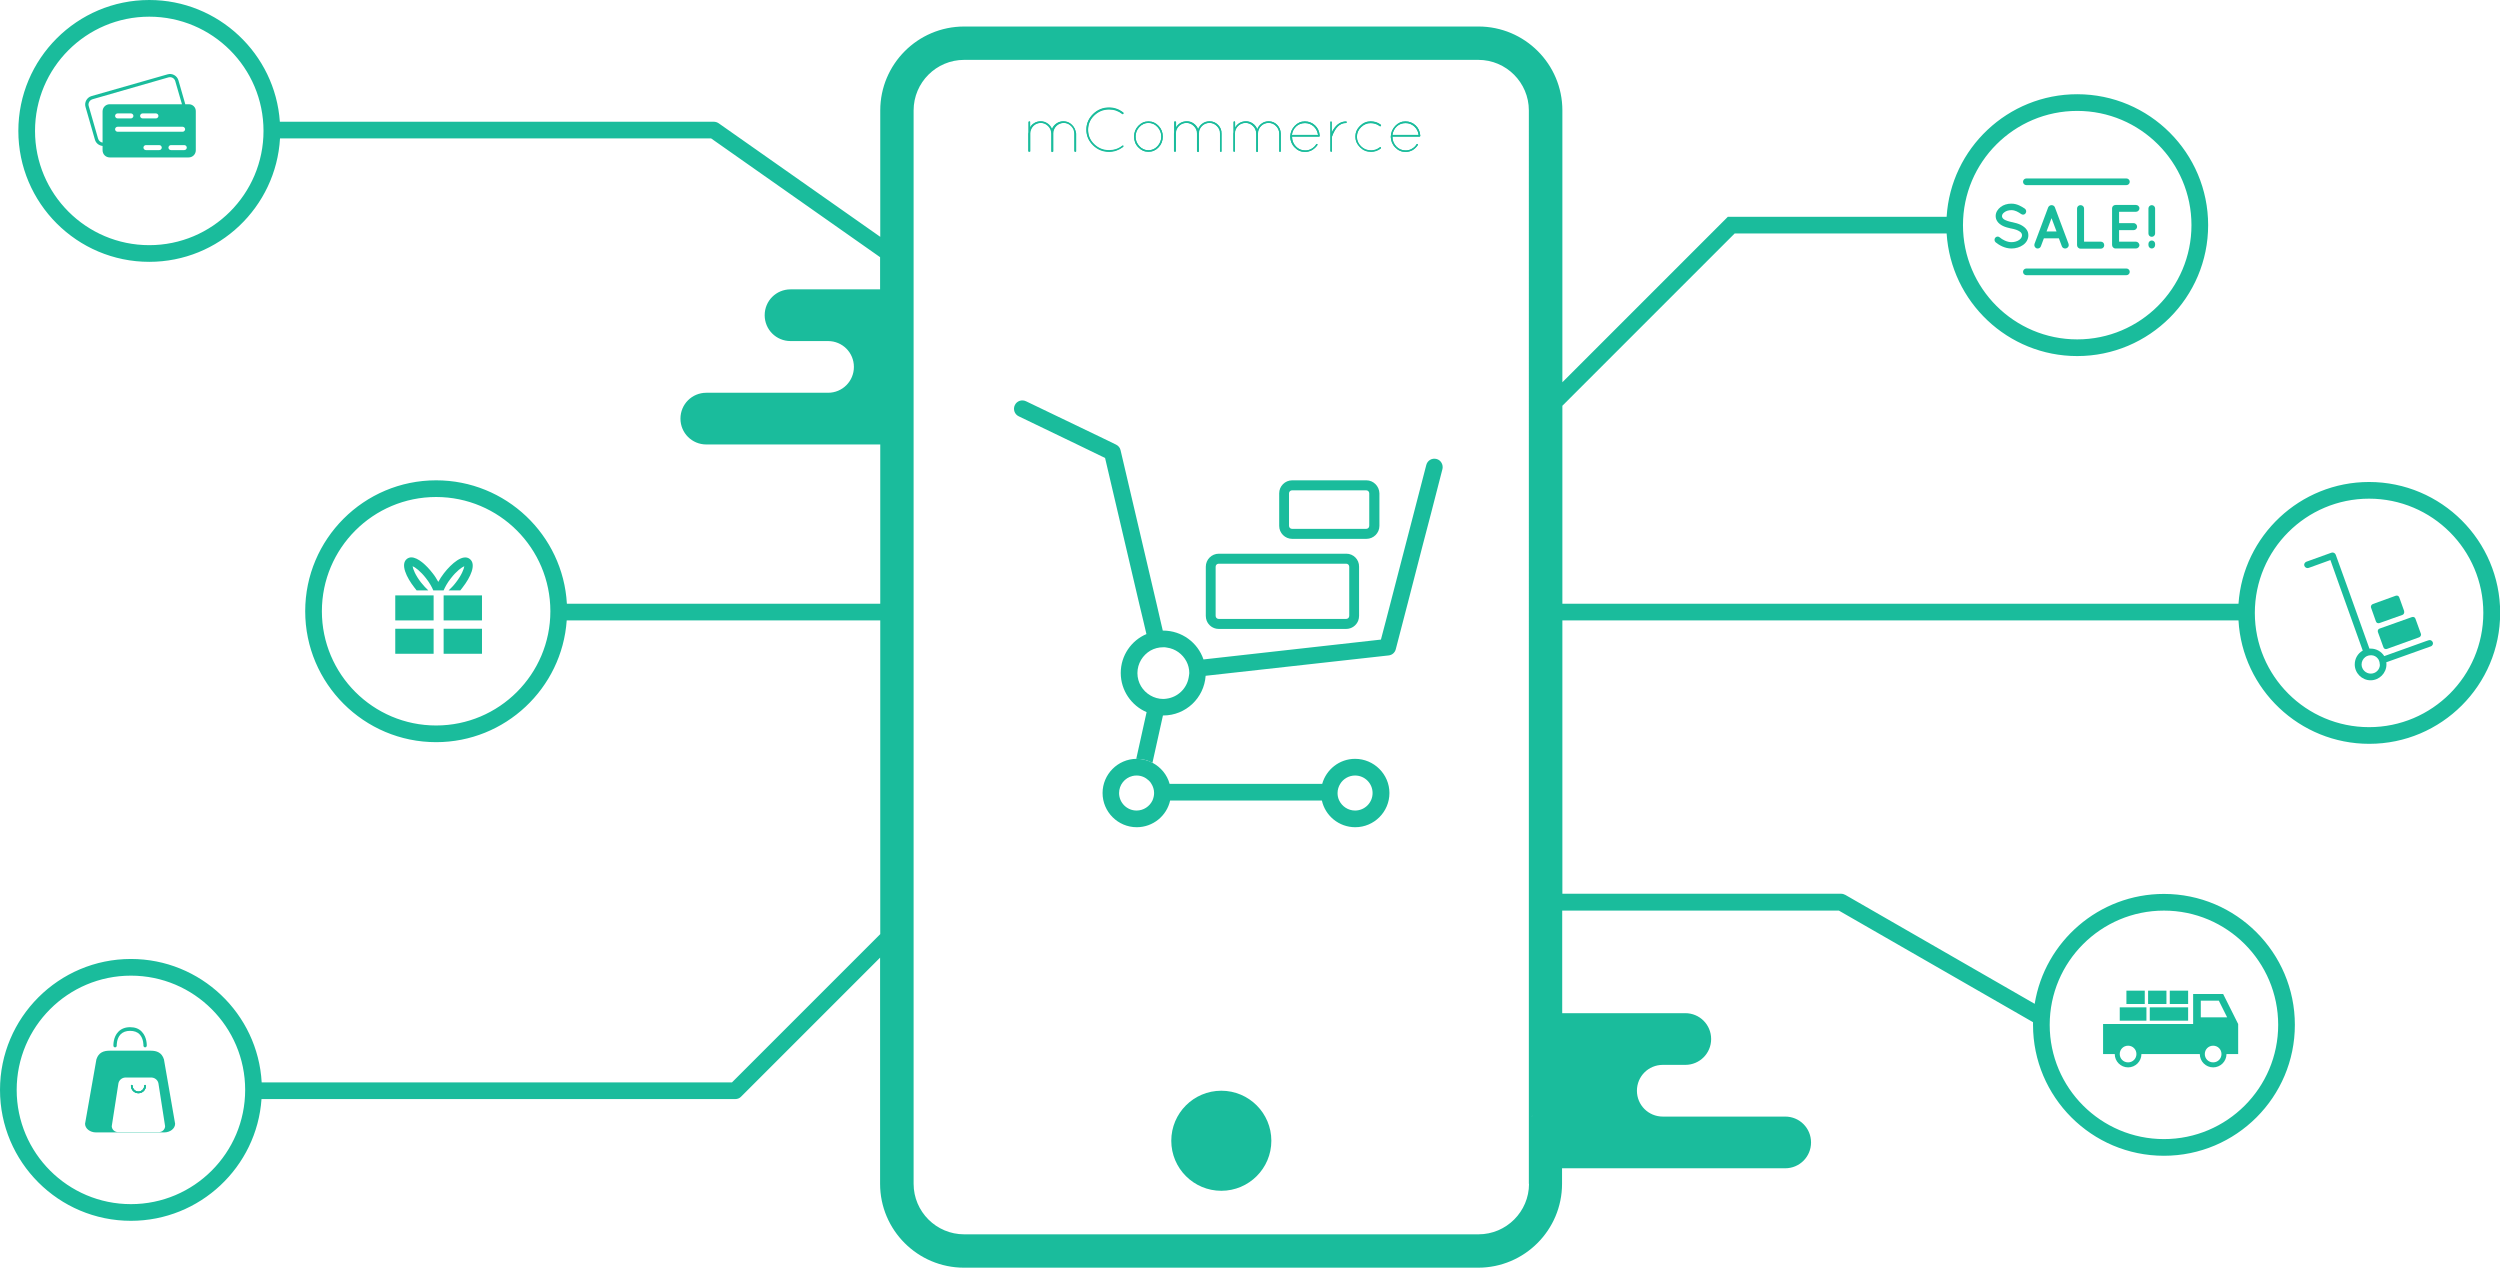 <?xml version="1.0" encoding="utf-8"?>
<!-- Generator: Adobe Illustrator 23.0.1, SVG Export Plug-In . SVG Version: 6.00 Build 0)  -->
<svg version="1.1" id="Layer_1" xmlns="http://www.w3.org/2000/svg" xmlns:xlink="http://www.w3.org/1999/xlink" x="0px" y="0px"
	 viewBox="0 0 1499 760.2" style="enable-background:new 0 0 1499 760.2;" xml:space="preserve">
<style type="text/css">
	.st0{fill:#1ABC9C;}
	.st1{enable-background:new    ;}
</style>
<title>m-commerce</title>
<g>
	<g id="Layer_1-2">
		<path class="st0" d="M919.4,669c-0.5,0.1-1,0.2-1.5,0.3C918.4,669.2,918.9,669.1,919.4,669z"/>
		<path class="st0" d="M919.4,639c-0.5-0.1-1-0.2-1.5-0.3C918.4,638.8,918.9,638.9,919.4,639z"/>
		<g>
			<path class="st0" d="M645,80.2v10.4c0,0.3-0.1,0.5-0.4,0.5c-0.1,0-0.2-0.1-0.3-0.2c-0.1-0.1-0.2-0.2-0.2-0.3V80.2
				c0-1.8-0.6-3.3-1.9-4.6s-2.7-1.9-4.5-1.9c-1.7,0-3.2,0.6-4.5,1.8c-1.2,1.2-1.9,2.7-1.9,4.4v10.7c0,0.1,0,0.1,0,0.2l-0.1,0.2
				c-0.1,0.1-0.2,0.2-0.4,0.2c-0.3,0-0.5-0.2-0.5-0.5V80.2c0-1.8-0.6-3.3-1.9-4.6c-1.3-1.3-2.8-1.9-4.5-1.9s-3.2,0.6-4.5,1.8
				c-1.2,1.2-1.9,2.7-1.9,4.4v10.7l-0.1,0.3l-0.1,0c-0.1,0.1-0.2,0.1-0.3,0.1h-0.1c-0.3-0.1-0.4-0.2-0.4-0.5V80.2
				c0-0.2,0-0.5,0.1-0.9v-6c0-0.3,0.1-0.5,0.4-0.5c0.3,0,0.4,0.2,0.4,0.5v3.3c0.7-1.2,1.5-2.1,2.7-2.8c1.1-0.7,2.4-1,3.8-1
				s2.8,0.4,4,1.3c1.3,0.9,2.1,2,2.7,3.5c0.5-1.4,1.4-2.6,2.7-3.5s2.7-1.3,4.2-1.3c2,0,3.7,0.7,5.1,2.2
				C644.3,76.4,645,78.1,645,80.2z"/>
			<path class="st0" d="M673.5,87.5c0.2,0.2,0.2,0.4-0.1,0.7c-2.6,1.9-5.4,2.9-8.4,2.9c-3.7,0-6.9-1.3-9.6-3.9c-2.6-2.6-4-5.7-4-9.3
				c0-3.6,1.3-6.8,4-9.3c2.6-2.6,5.8-3.9,9.6-3.9c3.1,0,6,1,8.4,2.9c0.3,0.2,0.3,0.5,0.2,0.7c-0.3,0.3-0.5,0.3-0.7,0.1
				c-2.3-1.8-4.9-2.7-7.9-2.7c-3.5,0-6.4,1.2-8.9,3.6c-2.5,2.4-3.7,5.3-3.7,8.7c0,3.4,1.2,6.3,3.7,8.7c2.5,2.4,5.4,3.6,8.9,3.6
				c2.9,0,5.6-0.9,7.8-2.6C673,87.2,673.3,87.3,673.5,87.5z"/>
			<path class="st0" d="M694.7,75.5c-1.7-1.8-3.7-2.7-6.1-2.7c-2.4,0-4.4,0.9-6.1,2.7c-1.7,1.8-2.5,3.9-2.5,6.4
				c0,2.5,0.8,4.7,2.5,6.4c1.7,1.8,3.7,2.7,6.1,2.7c2.4,0,4.4-0.9,6.1-2.7c1.7-1.8,2.5-3.9,2.5-6.4
				C697.2,79.4,696.4,77.3,694.7,75.5z M694,87.7c-1.5,1.6-3.3,2.4-5.4,2.4c-2.1,0-3.9-0.8-5.4-2.4c-1.5-1.6-2.3-3.5-2.3-5.8
				c0-2.3,0.8-4.2,2.3-5.8c1.5-1.6,3.3-2.4,5.4-2.4c2.1,0,3.9,0.8,5.4,2.4c1.5,1.6,2.3,3.5,2.3,5.8C696.3,84.2,695.5,86.1,694,87.7z
				"/>
			<path class="st0" d="M732.5,80.2v10.4c0,0.3-0.1,0.5-0.4,0.5c-0.1,0-0.2-0.1-0.3-0.2c-0.1-0.1-0.1-0.2-0.1-0.3V80.2
				c0-1.8-0.6-3.3-1.9-4.6s-2.7-1.9-4.5-1.9s-3.2,0.6-4.5,1.8c-1.2,1.2-1.9,2.7-1.9,4.4v10.7c0,0.1,0,0.1,0,0.2l-0.1,0.2
				c-0.1,0.1-0.2,0.2-0.4,0.2c-0.3,0-0.5-0.2-0.5-0.5V80.2c0-1.8-0.6-3.3-1.9-4.6c-1.3-1.3-2.8-1.9-4.5-1.9c-1.7,0-3.2,0.6-4.5,1.8
				c-1.2,1.2-1.9,2.7-1.9,4.4v10.7l-0.1,0.3l-0.1,0c-0.1,0.1-0.2,0.1-0.3,0.1h-0.1c-0.3-0.1-0.4-0.2-0.4-0.5V80.2
				c0-0.2,0-0.5,0.1-0.9v-6c0-0.3,0.2-0.5,0.5-0.5s0.5,0.2,0.5,0.5v3.3c0.6-1.2,1.5-2.1,2.7-2.8c1.1-0.7,2.4-1,3.9-1s2.8,0.4,4,1.3
				c1.3,0.9,2.1,2,2.7,3.5c0.5-1.4,1.4-2.6,2.7-3.5c1.3-0.9,2.7-1.3,4.2-1.3c2,0,3.7,0.7,5.1,2.2C731.8,76.4,732.5,78.1,732.5,80.2z
				"/>
			<path class="st0" d="M767.9,80.2v10.4c0,0.3-0.2,0.5-0.5,0.5c-0.1,0-0.2-0.1-0.3-0.2c-0.1-0.1-0.1-0.2-0.1-0.3V80.2
				c0-1.8-0.6-3.3-1.9-4.6c-1.2-1.3-2.7-1.9-4.5-1.9s-3.2,0.6-4.5,1.8c-1.2,1.2-1.9,2.7-1.9,4.4v10.7c0,0.1,0,0.1,0,0.2l-0.1,0.2
				c-0.1,0.1-0.2,0.2-0.4,0.2c-0.3,0-0.5-0.2-0.5-0.5V80.2c0-1.8-0.6-3.3-1.9-4.6c-1.3-1.3-2.8-1.9-4.5-1.9s-3.2,0.6-4.5,1.8
				c-1.2,1.2-1.9,2.7-1.9,4.4v10.7l-0.1,0.3l-0.1,0c-0.1,0.1-0.2,0.1-0.3,0.1H740c-0.3-0.1-0.4-0.2-0.4-0.5V80.2
				c0-0.2,0-0.5,0.1-0.9v-6c0-0.3,0.2-0.5,0.5-0.5c0.3,0,0.4,0.2,0.4,0.5v3.3c0.6-1.2,1.5-2.1,2.7-2.8c1.1-0.7,2.4-1,3.9-1
				c1.4,0,2.8,0.4,4,1.3c1.3,0.9,2.1,2,2.7,3.5c0.5-1.4,1.4-2.6,2.7-3.5c1.3-0.9,2.7-1.3,4.2-1.3c2,0,3.7,0.7,5.1,2.2
				C767.2,76.4,767.9,78.1,767.9,80.2z"/>
			<path class="st0" d="M788.5,75.2c-1.7-1.6-3.7-2.4-6.1-2.4c-2.4,0-4.4,0.9-6.1,2.7c-1.7,1.8-2.6,3.9-2.7,6.5
				c0.1,2.5,0.9,4.6,2.7,6.4c1.7,1.8,3.8,2.7,6.2,2.7c1.5,0,2.9-0.4,4.2-1.1c1.3-0.8,2.4-1.8,3.2-3c0.2-0.3,0.1-0.5-0.1-0.6
				c-0.3-0.2-0.5-0.1-0.6,0.1c-0.7,1.2-1.6,2-2.8,2.7c-1.2,0.7-2.4,1-3.8,1c-2.2,0-4.1-0.8-5.6-2.4c-1.5-1.6-2.3-3.5-2.3-5.8v-0.1
				h16.2c0.2,0,0.4-0.1,0.4-0.4v-0.1C791.1,78.8,790.2,76.8,788.5,75.2z M774.6,80.9c0.3-2,1.1-3.7,2.6-5.1c1.5-1.4,3.3-2,5.3-2
				s3.7,0.7,5.2,2c1.5,1.4,2.3,3.1,2.6,5.1H774.6z"/>
			<path class="st0" d="M807.5,73.3c0,0.3-0.2,0.5-0.5,0.5c-3.7,0-6.5,2.8-8.4,8.3v8.5c0,0.3-0.1,0.5-0.4,0.5s-0.5-0.2-0.5-0.5V82
				c0-0.1,0-0.1,0-0.2v-8.5c0-0.1,0-0.2,0.1-0.3c0.1-0.1,0.2-0.1,0.3-0.1c0.3,0,0.4,0.2,0.4,0.5v6.2c0.3-0.8,0.7-1.5,1.2-2.2
				c2-3,4.4-4.5,7.3-4.5C807.3,72.8,807.5,72.9,807.5,73.3z"/>
			<path class="st0" d="M827.9,88.4c0.2,0.2,0.2,0.5,0,0.7c-1.7,1.3-3.7,2-5.8,2c-2.6,0-4.8-0.9-6.6-2.7c-1.8-1.8-2.8-3.9-2.8-6.4
				c0-2.5,0.9-4.7,2.8-6.4c1.8-1.8,3.9-2.7,6.3-2.7s4.4,0.7,6.1,2c0.2,0.2,0.2,0.4,0.1,0.7c-0.2,0.2-0.4,0.3-0.7,0.1
				c-1.5-1.2-3.4-1.8-5.5-1.8c-2.2,0-4,0.8-5.7,2.4c-1.6,1.6-2.5,3.5-2.5,5.8c0,2.3,0.8,4.2,2.5,5.8c1.6,1.6,3.6,2.4,6,2.4
				c1.9,0,3.6-0.6,5.2-1.8C827.5,88.1,827.7,88.2,827.9,88.4z"/>
			<path class="st0" d="M848.8,75.2c-1.7-1.6-3.7-2.4-6.1-2.4c-2.4,0-4.4,0.9-6.1,2.7c-1.7,1.8-2.6,3.9-2.7,6.5
				c0.1,2.5,0.9,4.6,2.7,6.4c1.7,1.8,3.8,2.7,6.2,2.7c1.5,0,2.9-0.4,4.2-1.1c1.3-0.8,2.3-1.8,3.1-3c0.2-0.3,0.1-0.5-0.1-0.6
				c-0.3-0.2-0.5-0.1-0.6,0.1c-0.7,1.2-1.6,2-2.8,2.7c-1.2,0.7-2.4,1-3.8,1c-2.2,0-4.1-0.8-5.6-2.4c-1.5-1.6-2.3-3.5-2.3-5.8v-0.1
				h16.2c0.3,0,0.4-0.1,0.5-0.4v-0.1C851.4,78.8,850.5,76.8,848.8,75.2z M834.9,80.9c0.3-2,1.1-3.7,2.6-5.1c1.5-1.4,3.3-2,5.3-2
				s3.7,0.7,5.2,2c1.5,1.4,2.4,3.1,2.6,5.1H834.9z"/>
			<path class="st0" d="M917.9,638.7c0.5,0.1,1,0.2,1.5,0.3C918.9,638.9,918.4,638.8,917.9,638.7z M917.9,669.3
				c0.5-0.1,1-0.2,1.5-0.3C918.9,669.1,918.4,669.2,917.9,669.3z"/>
			<path class="st0" d="M917.9,638.7c0.5,0.1,1,0.2,1.5,0.3C918.9,638.9,918.4,638.8,917.9,638.7z M917.9,669.3
				c0.5-0.1,1-0.2,1.5-0.3C918.9,669.1,918.4,669.2,917.9,669.3z M917.9,638.7c0.5,0.1,1,0.2,1.5,0.3
				C918.9,638.9,918.4,638.8,917.9,638.7z M917.9,669.3c0.5-0.1,1-0.2,1.5-0.3C918.9,669.1,918.4,669.2,917.9,669.3z"/>
		</g>
		<circle class="st0" cx="732.3" cy="684" r="30"/>
		<path class="st0" d="M1420.5,289c-41.4,0-75.5,32.3-78.3,73H936.8V243.3L1040.1,140h127.1c2.6,41,36.7,73.5,78.3,73.5
			c43.3,0,78.5-35.2,78.5-78.5s-35.2-78.5-78.5-78.5c-41.6,0-75.8,32.5-78.3,73.5h-131.2l-99.2,99.2v-163
			c0-27.8-22.6-50.3-50.3-50.3H578.1c-27.8,0-50.3,22.6-50.3,50.3V142l-96.9-68.1C430,73.3,429,73,428,73H167.8
			C165,32.3,130.9,0,89.5,0C46.2,0,11,35.2,11,78.5S46.2,157,89.5,157c41.8,0,76-32.8,78.4-74h258.5l101.3,71.2v19.3H474
			c-8.6,0-15.5,6.9-15.5,15.5s6.9,15.5,15.5,15.5h22.5c8.6,0,15.5,6.9,15.5,15.5s-6.9,15.5-15.5,15.5h-73c-8.6,0-15.5,6.9-15.5,15.5
			s6.9,15.5,15.5,15.5h104.3V362H339.9c-2.3-41.2-36.6-74-78.4-74c-43.3,0-78.5,35.2-78.5,78.5s35.2,78.5,78.5,78.5
			c41.4,0,75.5-32.3,78.3-73h188v188.1L438.9,649h-282c-2.3-41.2-36.6-74-78.4-74C35.2,575,0,610.2,0,653.5S35.2,732,78.5,732
			c41.4,0,75.5-32.3,78.3-73h284.1c1.3,0,2.6-0.5,3.5-1.5l83.3-83.3v135.6c0,27.8,22.6,50.3,50.3,50.3h308.3
			c27.8,0,50.3-22.6,50.3-50.3v-9.3h133.8c8.6,0,15.5-6.9,15.5-15.5s-6.9-15.5-15.5-15.5H997c-8.6,0-15.5-6.9-15.5-15.5
			s6.9-15.5,15.5-15.5h13.5c8.6,0,15.5-6.9,15.5-15.5s-6.9-15.5-15.5-15.5h-73.8V546h165.9l116.4,66.9c0,0.5,0,1.1,0,1.6
			c0,43.3,35.2,78.5,78.5,78.5s78.5-35.2,78.5-78.5s-35.2-78.5-78.5-78.5c-39,0-71.5,28.6-77.5,65.9l-113.5-65.3
			c-0.8-0.4-1.6-0.7-2.5-0.7H936.8V372h405.4c2.3,41.2,36.6,74,78.4,74c43.3,0,78.5-35.2,78.5-78.5S1463.8,289,1420.5,289z
			 M1245.5,66.5c37.8,0,68.5,30.7,68.5,68.5s-30.7,68.5-68.5,68.5S1177,172.8,1177,135S1207.7,66.5,1245.5,66.5z M89.5,147
			C51.7,147,21,116.3,21,78.5S51.7,10,89.5,10S158,40.7,158,78.5S127.3,147,89.5,147z M261.5,435c-37.8,0-68.5-30.7-68.5-68.5
			s30.7-68.5,68.5-68.5s68.5,30.7,68.5,68.5S299.3,435,261.5,435z M78.5,722C40.7,722,10,691.3,10,653.5S40.7,585,78.5,585
			s68.5,30.7,68.5,68.5S116.3,722,78.5,722z M916.8,709.8c0,16.7-13.6,30.3-30.3,30.3H578.1c-16.7,0-30.3-13.6-30.3-30.3V66.2
			c0-16.7,13.6-30.3,30.3-30.3h308.3c16.7,0,30.3,13.6,30.3,30.3V709.8z M917.9,669.3c0.5-0.1,1-0.2,1.5-0.3
			C918.9,669.1,918.4,669.3,917.9,669.3z M917.9,638.7c0.5,0.1,1,0.2,1.5,0.3C918.9,638.9,918.4,638.8,917.9,638.7z M1297.5,546
			c37.8,0,68.5,30.7,68.5,68.5s-30.7,68.5-68.5,68.5s-68.5-30.7-68.5-68.5S1259.7,546,1297.5,546z M1420.5,436
			c-37.8,0-68.5-30.7-68.5-68.5s30.7-68.5,68.5-68.5s68.5,30.7,68.5,68.5S1458.3,436,1420.5,436z"/>
		<g class="st1">
			<path class="st0" d="M642.9,74.9c-1.4-1.4-3.1-2.2-5.1-2.2c-1.6,0-3,0.4-4.2,1.3s-2.1,2-2.7,3.5c-0.5-1.4-1.4-2.6-2.7-3.5
				c-1.3-0.9-2.6-1.3-4-1.3s-2.7,0.3-3.8,1c-1.1,0.7-2,1.6-2.7,2.8v-3.3c0-0.3-0.1-0.5-0.4-0.5c-0.3,0-0.4,0.2-0.4,0.5v6
				c-0.1,0.4-0.1,0.7-0.1,0.9v10.4c0,0.3,0.1,0.4,0.4,0.5h0.1c0.1,0,0.2,0,0.3-0.1l0.1,0l0.1-0.3V79.9c0.1-1.7,0.7-3.2,1.9-4.4
				c1.2-1.2,2.7-1.8,4.5-1.8s3.2,0.6,4.5,1.9c1.3,1.3,1.9,2.8,1.9,4.6v10.4c0,0.3,0.2,0.5,0.5,0.5c0.1,0,0.3-0.1,0.4-0.2l0.1-0.2
				c0,0,0-0.1,0-0.2V79.9c0-1.7,0.7-3.2,1.9-4.4c1.2-1.2,2.7-1.8,4.5-1.8c1.7,0,3.2,0.6,4.5,1.9s1.9,2.8,1.9,4.6v10.4
				c0,0.1,0,0.2,0.2,0.3c0.1,0.1,0.2,0.2,0.3,0.2c0.3,0,0.4-0.2,0.4-0.5V80.2C645,78.1,644.3,76.4,642.9,74.9z"/>
			<path class="st0" d="M672.8,87.4c-2.3,1.8-4.9,2.6-7.8,2.6c-3.5,0-6.4-1.2-8.9-3.6c-2.5-2.4-3.7-5.3-3.7-8.7
				c0-3.4,1.2-6.3,3.7-8.7c2.5-2.4,5.4-3.6,8.9-3.6c3,0,5.6,0.9,7.9,2.7c0.2,0.2,0.4,0.2,0.7-0.1c0.2-0.2,0.1-0.5-0.2-0.7
				c-2.5-1.9-5.3-2.9-8.4-2.9c-3.7,0-6.9,1.3-9.6,3.9c-2.6,2.6-4,5.7-4,9.3c0,3.6,1.3,6.8,4,9.3c2.6,2.6,5.8,3.9,9.6,3.9
				c3.1,0,5.9-1,8.4-2.9c0.3-0.3,0.3-0.5,0.1-0.7C673.3,87.3,673,87.2,672.8,87.4z"/>
			<path class="st0" d="M694.7,75.5c-1.7-1.8-3.7-2.7-6.1-2.7c-2.4,0-4.4,0.9-6.1,2.7c-1.7,1.8-2.5,3.9-2.5,6.4
				c0,2.5,0.8,4.7,2.5,6.4c1.7,1.8,3.7,2.7,6.1,2.7c2.4,0,4.4-0.9,6.1-2.7c1.7-1.8,2.5-3.9,2.5-6.4
				C697.2,79.4,696.4,77.3,694.7,75.5z M694,87.7c-1.5,1.6-3.3,2.4-5.4,2.4c-2.1,0-3.9-0.8-5.4-2.4c-1.5-1.6-2.3-3.5-2.3-5.8
				c0-2.3,0.8-4.2,2.3-5.8c1.5-1.6,3.3-2.4,5.4-2.4c2.1,0,3.9,0.8,5.4,2.4c1.5,1.6,2.3,3.5,2.3,5.8C696.3,84.2,695.5,86.1,694,87.7z
				"/>
			<path class="st0" d="M730.3,74.9c-1.4-1.4-3.1-2.2-5.1-2.2c-1.6,0-3,0.4-4.2,1.3c-1.3,0.9-2.1,2-2.7,3.5
				c-0.5-1.4-1.4-2.6-2.7-3.5c-1.3-0.9-2.6-1.3-4-1.3s-2.7,0.3-3.9,1c-1.1,0.7-2,1.6-2.7,2.8v-3.3c0-0.3-0.2-0.5-0.5-0.5
				s-0.5,0.2-0.5,0.5v6c0,0.4-0.1,0.7-0.1,0.9v10.4c0,0.3,0.1,0.4,0.4,0.5h0.1c0.1,0,0.2,0,0.3-0.1l0.1,0l0.1-0.3V79.9
				c0-1.7,0.7-3.2,1.9-4.4c1.3-1.2,2.7-1.8,4.5-1.8c1.7,0,3.2,0.6,4.5,1.9c1.3,1.3,1.9,2.8,1.9,4.6v10.4c0,0.3,0.2,0.5,0.5,0.5
				c0.2,0,0.3-0.1,0.4-0.2l0.1-0.2c0,0,0-0.1,0-0.2V79.9c0-1.7,0.7-3.2,1.9-4.4c1.2-1.2,2.7-1.8,4.5-1.8s3.2,0.6,4.5,1.9
				s1.9,2.8,1.9,4.6v10.4c0,0.1,0,0.2,0.1,0.3c0.1,0.1,0.2,0.2,0.3,0.2c0.3,0,0.4-0.2,0.4-0.5V80.2
				C732.5,78.1,731.8,76.4,730.3,74.9z"/>
			<path class="st0" d="M765.8,74.9c-1.4-1.4-3.1-2.2-5.1-2.2c-1.6,0-3,0.4-4.2,1.3c-1.3,0.9-2.1,2-2.7,3.5
				c-0.5-1.4-1.4-2.6-2.7-3.5c-1.3-0.9-2.6-1.3-4-1.3c-1.4,0-2.7,0.3-3.9,1c-1.1,0.7-2,1.6-2.7,2.8v-3.3c0-0.3-0.2-0.5-0.4-0.5
				c-0.3,0-0.5,0.2-0.5,0.5v6c0,0.4-0.1,0.7-0.1,0.9v10.4c0,0.3,0.1,0.4,0.4,0.5h0.1c0.1,0,0.2,0,0.3-0.1l0.1,0l0.1-0.3V79.9
				c0-1.7,0.7-3.2,1.9-4.4c1.2-1.2,2.7-1.8,4.5-1.8s3.2,0.6,4.5,1.9c1.3,1.3,1.9,2.8,1.9,4.6v10.4c0,0.3,0.2,0.5,0.5,0.5
				c0.1,0,0.3-0.1,0.4-0.2l0.1-0.2c0,0,0-0.1,0-0.2V79.9c0.1-1.7,0.7-3.2,1.9-4.4c1.2-1.2,2.7-1.8,4.5-1.8s3.2,0.6,4.5,1.9
				c1.2,1.3,1.9,2.8,1.9,4.6v10.4c0,0.1,0,0.2,0.1,0.3c0.1,0.1,0.2,0.2,0.3,0.2c0.3,0,0.5-0.2,0.5-0.5V80.2
				C767.9,78.1,767.2,76.4,765.8,74.9z"/>
			<path class="st0" d="M788.5,75.2c-1.7-1.6-3.7-2.4-6.1-2.4c-2.4,0-4.4,0.9-6.1,2.7c-1.7,1.8-2.6,3.9-2.7,6.5
				c0.1,2.5,0.9,4.6,2.7,6.4c1.7,1.8,3.8,2.7,6.2,2.7c1.5,0,2.9-0.4,4.2-1.1c1.3-0.8,2.4-1.8,3.2-3c0.2-0.3,0.1-0.5-0.1-0.6
				c-0.3-0.2-0.5-0.1-0.6,0.1c-0.7,1.2-1.6,2-2.8,2.7c-1.2,0.7-2.4,1-3.8,1c-2.2,0-4.1-0.8-5.6-2.4c-1.5-1.6-2.3-3.5-2.3-5.8v-0.1
				h16.2c0.2,0,0.4-0.1,0.4-0.4v-0.1C791.1,78.8,790.2,76.8,788.5,75.2z M774.6,80.9c0.3-2,1.1-3.7,2.6-5.1c1.5-1.4,3.3-2,5.3-2
				s3.7,0.7,5.2,2c1.5,1.4,2.3,3.1,2.6,5.1H774.6z"/>
			<path class="st0" d="M807,72.8c-2.8,0-5.3,1.5-7.3,4.5c-0.4,0.6-0.8,1.3-1.2,2.2v-6.2c0-0.3-0.1-0.5-0.4-0.5
				c-0.1,0-0.2,0-0.3,0.1c-0.1,0.1-0.1,0.2-0.1,0.3v8.5c0,0.1,0,0.2,0,0.2v8.5c0,0.3,0.2,0.5,0.5,0.5s0.4-0.2,0.4-0.5V82
				c1.9-5.5,4.8-8.3,8.4-8.3c0.3,0,0.5-0.2,0.5-0.5S807.3,72.8,807,72.8z"/>
			<path class="st0" d="M827.3,88.3c-1.6,1.2-3.3,1.8-5.2,1.8c-2.4,0-4.4-0.8-6-2.4c-1.6-1.6-2.5-3.5-2.5-5.8c0-2.3,0.8-4.2,2.5-5.8
				c1.6-1.6,3.5-2.4,5.7-2.4c2.1,0,4,0.6,5.5,1.8c0.3,0.2,0.5,0.1,0.7-0.1c0.2-0.2,0.1-0.5-0.1-0.7c-1.7-1.3-3.7-2-6.1-2
				s-4.5,0.9-6.3,2.7c-1.8,1.8-2.8,3.9-2.8,6.4c0,2.5,0.9,4.6,2.8,6.4c1.8,1.8,4,2.7,6.6,2.7c2.2,0,4.1-0.7,5.8-2
				c0.2-0.2,0.2-0.4,0-0.7C827.7,88.2,827.5,88.1,827.3,88.3z"/>
			<path class="st0" d="M848.8,75.2c-1.7-1.6-3.7-2.4-6.1-2.4c-2.4,0-4.4,0.9-6.1,2.7c-1.7,1.8-2.6,3.9-2.7,6.5
				c0.1,2.5,0.9,4.6,2.7,6.4c1.7,1.8,3.8,2.7,6.2,2.7c1.5,0,2.9-0.4,4.2-1.1c1.3-0.8,2.3-1.8,3.1-3c0.2-0.3,0.1-0.5-0.1-0.6
				c-0.3-0.2-0.5-0.1-0.6,0.1c-0.7,1.2-1.6,2-2.8,2.7c-1.2,0.7-2.4,1-3.8,1c-2.2,0-4.1-0.8-5.6-2.4c-1.5-1.6-2.3-3.5-2.3-5.8v-0.1
				h16.2c0.3,0,0.4-0.1,0.5-0.4v-0.1C851.4,78.8,850.5,76.8,848.8,75.2z M834.9,80.9c0.3-2,1.1-3.7,2.6-5.1c1.5-1.4,3.3-2,5.3-2
				s3.7,0.7,5.2,2c1.5,1.4,2.4,3.1,2.6,5.1H834.9z"/>
		</g>
		<g class="st1">
			<path class="st0" d="M1215.3,137.9c-0.9-1.4-2.2-2.3-3.7-3.1c-1.5-0.7-3.2-1.2-5.1-1.6h-0.1c-2-0.4-3.7-1-4.7-1.6
				c-0.5-0.3-0.8-0.7-1-1c-0.2-0.3-0.3-0.6-0.3-1c0-0.8,0.4-1.6,1.4-2.3c1-0.8,2.5-1.3,4.2-1.3c2.3,0,4.1,1.1,6,2.4
				c0.9,0.6,2.1,0.3,2.6-0.6c0.6-0.9,0.3-2.1-0.5-2.7c-1.9-1.2-4.5-3-8.1-3c-2.4,0-4.7,0.7-6.4,2c-1.7,1.3-3,3.2-3,5.4
				c0,1.1,0.3,2.2,0.9,3.1c0.8,1.3,2.1,2.2,3.5,2.9c1.4,0.7,3.1,1.1,4.8,1.5h0.1c2.2,0.4,4,1,5.1,1.8c0.6,0.4,0.9,0.7,1.1,1.1
				c0.2,0.4,0.3,0.7,0.3,1.2c0,0.9-0.5,1.9-1.6,2.7c-1.1,0.8-2.8,1.4-4.7,1.4c-2.7,0-5.5-1.5-7.1-2.9c-0.8-0.7-2-0.6-2.7,0.3
				c-0.6,0.8-0.5,2,0.3,2.7c2.1,1.7,5.5,3.7,9.5,3.7c2.6,0,5.1-0.8,6.9-2.1c1.9-1.3,3.2-3.4,3.2-5.8
				C1216.2,139.9,1215.9,138.8,1215.3,137.9z"/>
		</g>
		<g class="st1">
			<path class="st0" d="M1240.3,146.2l-8.2-21.9c-0.3-0.8-1.1-1.3-2-1.3c-0.8,0-1.6,0.5-2,1.3l-8.2,21.9c-0.4,1.1,0.2,2.3,1.2,2.7
				c0.2,0.1,0.5,0.1,0.7,0.1c0.8,0,1.6-0.5,1.9-1.3l1.8-4.8h9l1.8,4.8c0.3,0.8,1.1,1.3,1.9,1.3c0.3,0,0.5,0,0.7-0.1
				C1240.2,148.5,1240.7,147.3,1240.3,146.2z M1227.1,138.8l3-8l3,8H1227.1z"/>
			<path class="st0" d="M1259.7,144.9h-10.1V125c0-1.1-0.9-2-2.1-2c-1.2,0-2.1,0.9-2.1,2v22c0,1.1,0.9,2.1,2.1,2.1c0,0,0,0,0,0
				c0,0,0,0,0.1,0h12.1c1.1,0,2-0.9,2-2.1C1261.7,145.8,1260.8,144.9,1259.7,144.9z"/>
			<path class="st0" d="M1280.7,144.9h-10.1V138h8.7c1.1,0,2.1-0.9,2.1-2.1c0-1.1-0.9-2.1-2.1-2.1h-8.7v-6.8h10.1
				c1.1,0,2.1-0.9,2.1-2.1c0-1.2-1-2-2.1-2h-12.1c-0.1,0-0.1,0-0.1,0h0c-1.2,0-2.1,0.9-2.1,2v22c0,1.1,0.9,2.1,2.1,2.1l0,0
				c0,0,0,0,0.1,0h12.1c1.1,0,2.1-0.9,2.1-2.1C1282.7,145.8,1281.7,144.9,1280.7,144.9z"/>
			<path class="st0" d="M1290.2,144.2c-1.1,0-2,0.9-2,2v0.7c0,1.2,0.9,2.1,2,2.1c1.1,0,2-0.9,2-2.1v-0.7
				C1292.2,145.1,1291.3,144.2,1290.2,144.2z M1290.2,123c-1.1,0-2,0.9-2,2v15c0,1.2,0.9,2,2,2c1.1,0,2-0.9,2-2v-15
				C1292.2,123.9,1291.3,123,1290.2,123z"/>
		</g>
		<path class="st0" d="M1277,109c0,1.1-0.9,2-2,2h-60c-1.1,0-2-0.9-2-2s0.9-2,2-2h60C1276.1,107,1277,107.9,1277,109z"/>
		<path class="st0" d="M1277,163c0,1.1-0.9,2-2,2h-60c-1.1,0-2-0.9-2-2s0.9-2,2-2h60C1276.1,161,1277,161.9,1277,163z"/>
		<path class="st0" d="M861.3,275.2c-2.7-0.7-5.4,0.9-6.1,3.6L844,322l-3.9,15l-6.5,25.1l-2.6,10l-3,11.4l-106.4,11.9
			c-3.4-10.1-13-17.3-24.2-17.3c-0.1,0-0.2,0-0.2,0l-1.4-6l-2.3-10l-21.6-92.1c-0.3-1.5-1.3-2.7-2.7-3.4l-7.6-3.7l-46.4-22.3
			c-2.5-1.2-5.5-0.2-6.7,2.3c-1.2,2.5-0.2,5.5,2.3,6.7l35.3,17l16.5,8l20.5,87.5l2.4,10l1.9,8.1C678.4,384,672,393,672,403.5
			c0,10.5,6.4,19.6,15.5,23.5l-6.2,28c0.1,0,0.1,0,0.2,0c3.4,0,6.7,0.8,9.5,2.4l6.3-28.4h0.2c13.5,0,24.5-10.5,25.4-23.8L832.6,393
			c2.1-0.2,3.8-1.7,4.3-3.7l4.5-17.3l2.6-10l9-34.9l5-19.1l6.9-26.8C865.5,278.6,863.9,275.8,861.3,275.2z M712.7,406.4
			c-1.2,6.5-6.5,11.6-13.1,12.5c-0.7,0.1-1.4,0.2-2.1,0.2c-2.8,0-5.5-0.8-7.7-2.1c-4.7-2.7-7.8-7.7-7.8-13.4
			c0-5.8,3.2-10.8,7.8-13.5c2.3-1.3,4.9-2,7.7-2c0.7,0,1.5,0,2.2,0.2c5.1,0.7,9.4,3.9,11.7,8.3c1.1,2.1,1.7,4.5,1.7,7
			C713,404.5,712.9,405.5,712.7,406.4z"/>
		<g>
			<path class="st0" d="M812.5,455c-9.4,0-17.3,6.4-19.7,15h-91.5c-1.5-5.5-5.3-10-10.2-12.6c-2.8-1.5-6.1-2.4-9.5-2.4
				c-0.1,0-0.1,0-0.2,0c-11.2,0.1-20.3,9.3-20.3,20.5c0,11.3,9.2,20.5,20.5,20.5c9.8,0,18-6.9,20-16h91c2,9.1,10.2,16,20,16
				c11.3,0,20.5-9.2,20.5-20.5S823.8,455,812.5,455z M691,480c-1.7,3.5-5.3,6-9.5,6c-5.8,0-10.5-4.7-10.5-10.5c0-4.9,3.4-9.1,8-10.2
				c0.8-0.2,1.6-0.3,2.5-0.3c2.8,0,5.3,1.1,7.2,2.9c0.7,0.6,1.3,1.3,1.7,2.1c1,1.6,1.6,3.5,1.6,5.5C692,477.1,691.6,478.6,691,480z
				 M812.5,486c-4.2,0-7.8-2.5-9.5-6c-0.7-1.4-1-2.9-1-4.5c0-2,0.6-3.9,1.6-5.5c1.8-3,5.2-5,8.9-5c5.8,0,10.5,4.7,10.5,10.5
				S818.3,486,812.5,486z"/>
		</g>
		<g>
			<path class="st0" d="M807.3,332h-76.5c-4.3,0-7.8,3.5-7.8,7.8v29.5c0,1,0.2,1.9,0.5,2.8c1.1,2.9,3.9,5,7.2,5h76.5
				c3.3,0,6.1-2.1,7.2-5c0.3-0.9,0.5-1.8,0.5-2.8v-29.5C815,335.5,811.5,332,807.3,332z M809,369.3c0,1-0.8,1.8-1.8,1.8h-76.5
				c-1,0-1.8-0.8-1.8-1.8v-29.5c0-1,0.8-1.8,1.8-1.8h76.5c1,0,1.8,0.8,1.8,1.8V369.3z"/>
		</g>
		<g>
			<path class="st0" d="M819.3,288h-44.5c-4.3,0-7.8,3.5-7.8,7.8v19.5c0,4.3,3.5,7.8,7.8,7.8h44.5c4.3,0,7.8-3.5,7.8-7.8v-19.5
				C827,291.5,823.5,288,819.3,288z M821,315.3c0,1-0.8,1.8-1.8,1.8h-44.5c-1,0-1.8-0.8-1.8-1.8v-19.5c0-1,0.8-1.8,1.8-1.8h44.5
				c1,0,1.8,0.8,1.8,1.8V315.3z"/>
		</g>
		<path class="st0" d="M277.4,352.2c-0.5,0.6-0.9,1.2-1.4,1.8h-7c1.3-1.2,2.9-2.8,4.4-4.8c3.4-4.4,4.8-8.1,5-9.7
			c-1.5,0.6-4.7,2.9-8.1,7.3c-2.2,2.8-3.5,5.3-4.3,7.2h-6.2c-0.8-1.9-2.1-4.4-4.3-7.2c-3.4-4.4-6.6-6.7-8.1-7.3
			c0.2,1.6,1.6,5.3,5,9.7c1.6,2,3.1,3.6,4.4,4.8h-7c-0.5-0.6-1-1.2-1.4-1.8c-4.6-5.9-8.5-13.9-4.4-17.1c0.8-0.6,1.7-0.9,2.6-0.9
			c4,0,9.1,4.7,12.8,9.5c1.3,1.6,2.4,3.4,3.4,5.2c0.9-1.7,2.1-3.5,3.4-5.2c4.6-5.9,11.3-11.7,15.4-8.6
			C285.9,338.3,282,346.3,277.4,352.2z"/>
		<g>
			<rect x="237" y="357" class="st0" width="23" height="15"/>
		</g>
		<g>
			<rect x="237" y="377" class="st0" width="23" height="15"/>
		</g>
		<g>
			<rect x="266" y="357" class="st0" width="23" height="15"/>
		</g>
		<g>
			<rect x="266" y="377" class="st0" width="23" height="15"/>
		</g>
		<path class="st0" d="M113.2,62.5h-2.1L107,48.2c-0.8-2.8-3.8-4.5-6.6-3.6L54.9,57.6c-2.8,0.8-4.5,3.8-3.6,6.6l5.6,19.5
			c0.6,2.2,2.5,3.6,4.6,3.8v2.6c0,2.4,1.9,4.3,4.3,4.3h47.3c2.4,0,4.3-1.9,4.3-4.3V66.8C117.5,64.4,115.6,62.5,113.2,62.5z
			 M61.5,66.8v18.7c-1.3-0.2-2.3-1.1-2.7-2.4l-5.6-19.5c-0.3-0.9-0.1-1.8,0.3-2.5c0.4-0.8,1.1-1.3,2-1.6l45.5-13.1
			c1.8-0.5,3.6,0.5,4.1,2.3l4,13.8H65.8C63.4,62.5,61.5,64.4,61.5,66.8z M95,69.5c0,0.8-0.7,1.5-1.5,1.5h-8c-0.8,0-1.5-0.7-1.5-1.5
			s0.7-1.5,1.5-1.5h8C94.3,68,95,68.7,95,69.5z M80,69.5c0,0.8-0.7,1.5-1.5,1.5h-8c-0.8,0-1.5-0.7-1.5-1.5s0.7-1.5,1.5-1.5h8
			C79.3,68,80,68.7,80,69.5z M69,77.5c0-0.8,0.7-1.5,1.5-1.5h39c0.8,0,1.5,0.7,1.5,1.5s-0.7,1.5-1.5,1.5h-39
			C69.7,79,69,78.3,69,77.5z M95.5,90h-8c-0.8,0-1.5-0.7-1.5-1.5s0.7-1.5,1.5-1.5h8c0.8,0,1.5,0.7,1.5,1.5S96.3,90,95.5,90z
			 M110.5,90h-8c-0.8,0-1.5-0.7-1.5-1.5s0.7-1.5,1.5-1.5h8c0.8,0,1.5,0.7,1.5,1.5S111.3,90,110.5,90z"/>
		<g>
			<path class="st0" d="M1333,596h-18v18h-54v18h7c0,4.4,3.6,8,8,8s8-3.6,8-8h35c0,4.4,3.6,8,8,8s8-3.6,8-8h7v-18L1333,596z
				 M1276,637c-2.8,0-5-2.2-5-5s2.2-5,5-5s5,2.2,5,5S1278.8,637,1276,637z M1327,637c-2.8,0-5-2.2-5-5s2.2-5,5-5s5,2.2,5,5
				S1329.8,637,1327,637z M1319.6,610v-10h10.8l5,10H1319.6z"/>
		</g>
		<rect x="1271" y="604" class="st0" width="16" height="8"/>
		<rect x="1289" y="604" class="st0" width="23" height="8"/>
		<rect x="1301" y="594" class="st0" width="11" height="8"/>
		<rect x="1288" y="594" class="st0" width="11" height="8"/>
		<rect x="1275" y="594" class="st0" width="11" height="8"/>
		<path class="st0" d="M87.5,651c0,2.5-2,4.5-4.5,4.5s-4.5-2-4.5-4.5c0-0.3,0.2-0.5,0.5-0.5s0.5,0.2,0.5,0.5c0,1.9,1.6,3.5,3.5,3.5
			s3.5-1.6,3.5-3.5c0-0.3,0.2-0.5,0.5-0.5S87.5,650.7,87.5,651z"/>
		<path class="st0" d="M98.3,635.2c-1.3-4.1-4.3-5.2-7.9-5.2H65.7c-3.6,0-6.6,1.1-7.9,5.2L51,673.8c0,2.9,3,5.2,6.6,5.2h40.8
			c3.6,0,6.6-2.3,6.6-5.2L98.3,635.2z M95.1,678.8H70.9c-2,0.1-3.8-1.4-3.9-3.5l4-25.7c0.4-2.2,2.5-3.7,4.7-3.5h14.6
			c2.2-0.2,4.3,1.3,4.7,3.5l4,25.7C98.9,677.4,97.1,678.9,95.1,678.8z"/>
		<path class="st0" d="M87.5,651c0,2.5-2,4.5-4.5,4.5s-4.5-2-4.5-4.5c0-0.3,0.2-0.5,0.5-0.5s0.5,0.2,0.5,0.5c0,1.9,1.6,3.5,3.5,3.5
			s3.5-1.6,3.5-3.5c0-0.3,0.2-0.5,0.5-0.5S87.5,650.7,87.5,651z"/>
		<path class="st0" d="M88,627c0,0.5-0.5,1-1,1c-0.5,0-1-0.5-1-1c0,0,0.2-4.2-2.3-6.8c-1.3-1.4-3.3-2.1-5.7-2.1s-4.3,0.7-5.7,2.1
			c-2.5,2.6-2.3,6.8-2.3,6.8c0,0.5-0.4,1-1,1h0c-0.5,0-1-0.4-1-1c0-0.2-0.2-5.1,2.9-8.3c1.7-1.8,4.1-2.8,7.1-2.8s5.4,0.9,7.1,2.8
			C88.2,622,88,626.8,88,627z"/>
		<path class="st0" d="M87.5,651c0,2.5-2,4.5-4.5,4.5s-4.5-2-4.5-4.5c0-0.3,0.2-0.5,0.5-0.5s0.5,0.2,0.5,0.5c0,1.9,1.6,3.5,3.5,3.5
			s3.5-1.6,3.5-3.5c0-0.3,0.2-0.5,0.5-0.5S87.5,650.7,87.5,651z"/>
		<path class="st0" d="M1450.9,381.9c-0.1,0.1-0.2,0.1-0.3,0.2l-19.4,7c-0.9,0.3-1.8-0.1-2.1-1l-3.3-9.1c-0.3-0.9,0.1-1.8,1-2.1
			l10.4-3.7l9-3.2c0.9-0.3,1.8,0.1,2.1,1l3.3,9.1C1451.8,380.7,1451.5,381.5,1450.9,381.9z"/>
		<path class="st0" d="M1440.5,368.7l-6.5,2.3l-7.3,2.6c-0.9,0.3-1.8-0.1-2.1-1l-2.9-8.2c-0.2-0.5-0.1-1,0.1-1.4
			c0.2-0.3,0.5-0.6,0.9-0.8l13.8-5c0.9-0.3,1.8,0.1,2.1,1l2.9,8.1C1441.8,367.5,1441.3,368.4,1440.5,368.7z"/>
		<g>
			<path class="st0" d="M1458.7,385.1c-0.4-1-1.5-1.6-2.5-1.2l-1.5,0.5l-25.1,9c-1.7-2.7-4.7-4.5-8.1-4.5c-0.3,0-0.6,0-0.8,0
				l-12.3-34.4l-7.9-21.9c-0.4-1-1.5-1.6-2.6-1.2l-15,5.4c-1,0.4-1.6,1.5-1.2,2.5c0.4,1,1.5,1.6,2.6,1.2l1.4-0.5l11.6-4.2l5.4,15.2
				l14,39.1c-2.9,1.6-4.8,4.7-4.8,8.3c0,5.2,4.3,9.5,9.5,9.5s9.5-4.3,9.5-9.5c0-0.4,0-0.8-0.1-1.3l26.6-9.5
				C1458.5,387.3,1459.1,386.1,1458.7,385.1z M1427,398.6c-0.1,3-2.5,5.3-5.5,5.3c-3,0-5.5-2.5-5.5-5.5c0-1.8,0.9-3.4,2.2-4.4
				c0.5-0.4,1.1-0.7,1.8-0.9c0.5-0.1,1-0.2,1.5-0.2c0.2,0,0.4,0,0.6,0c1.4,0.1,2.7,0.8,3.5,1.8c0.5,0.5,0.8,1.1,1,1.8
				c0.2,0.6,0.3,1.2,0.3,1.9C1427,398.5,1427,398.5,1427,398.6z"/>
		</g>
	</g>
</g>
</svg>
